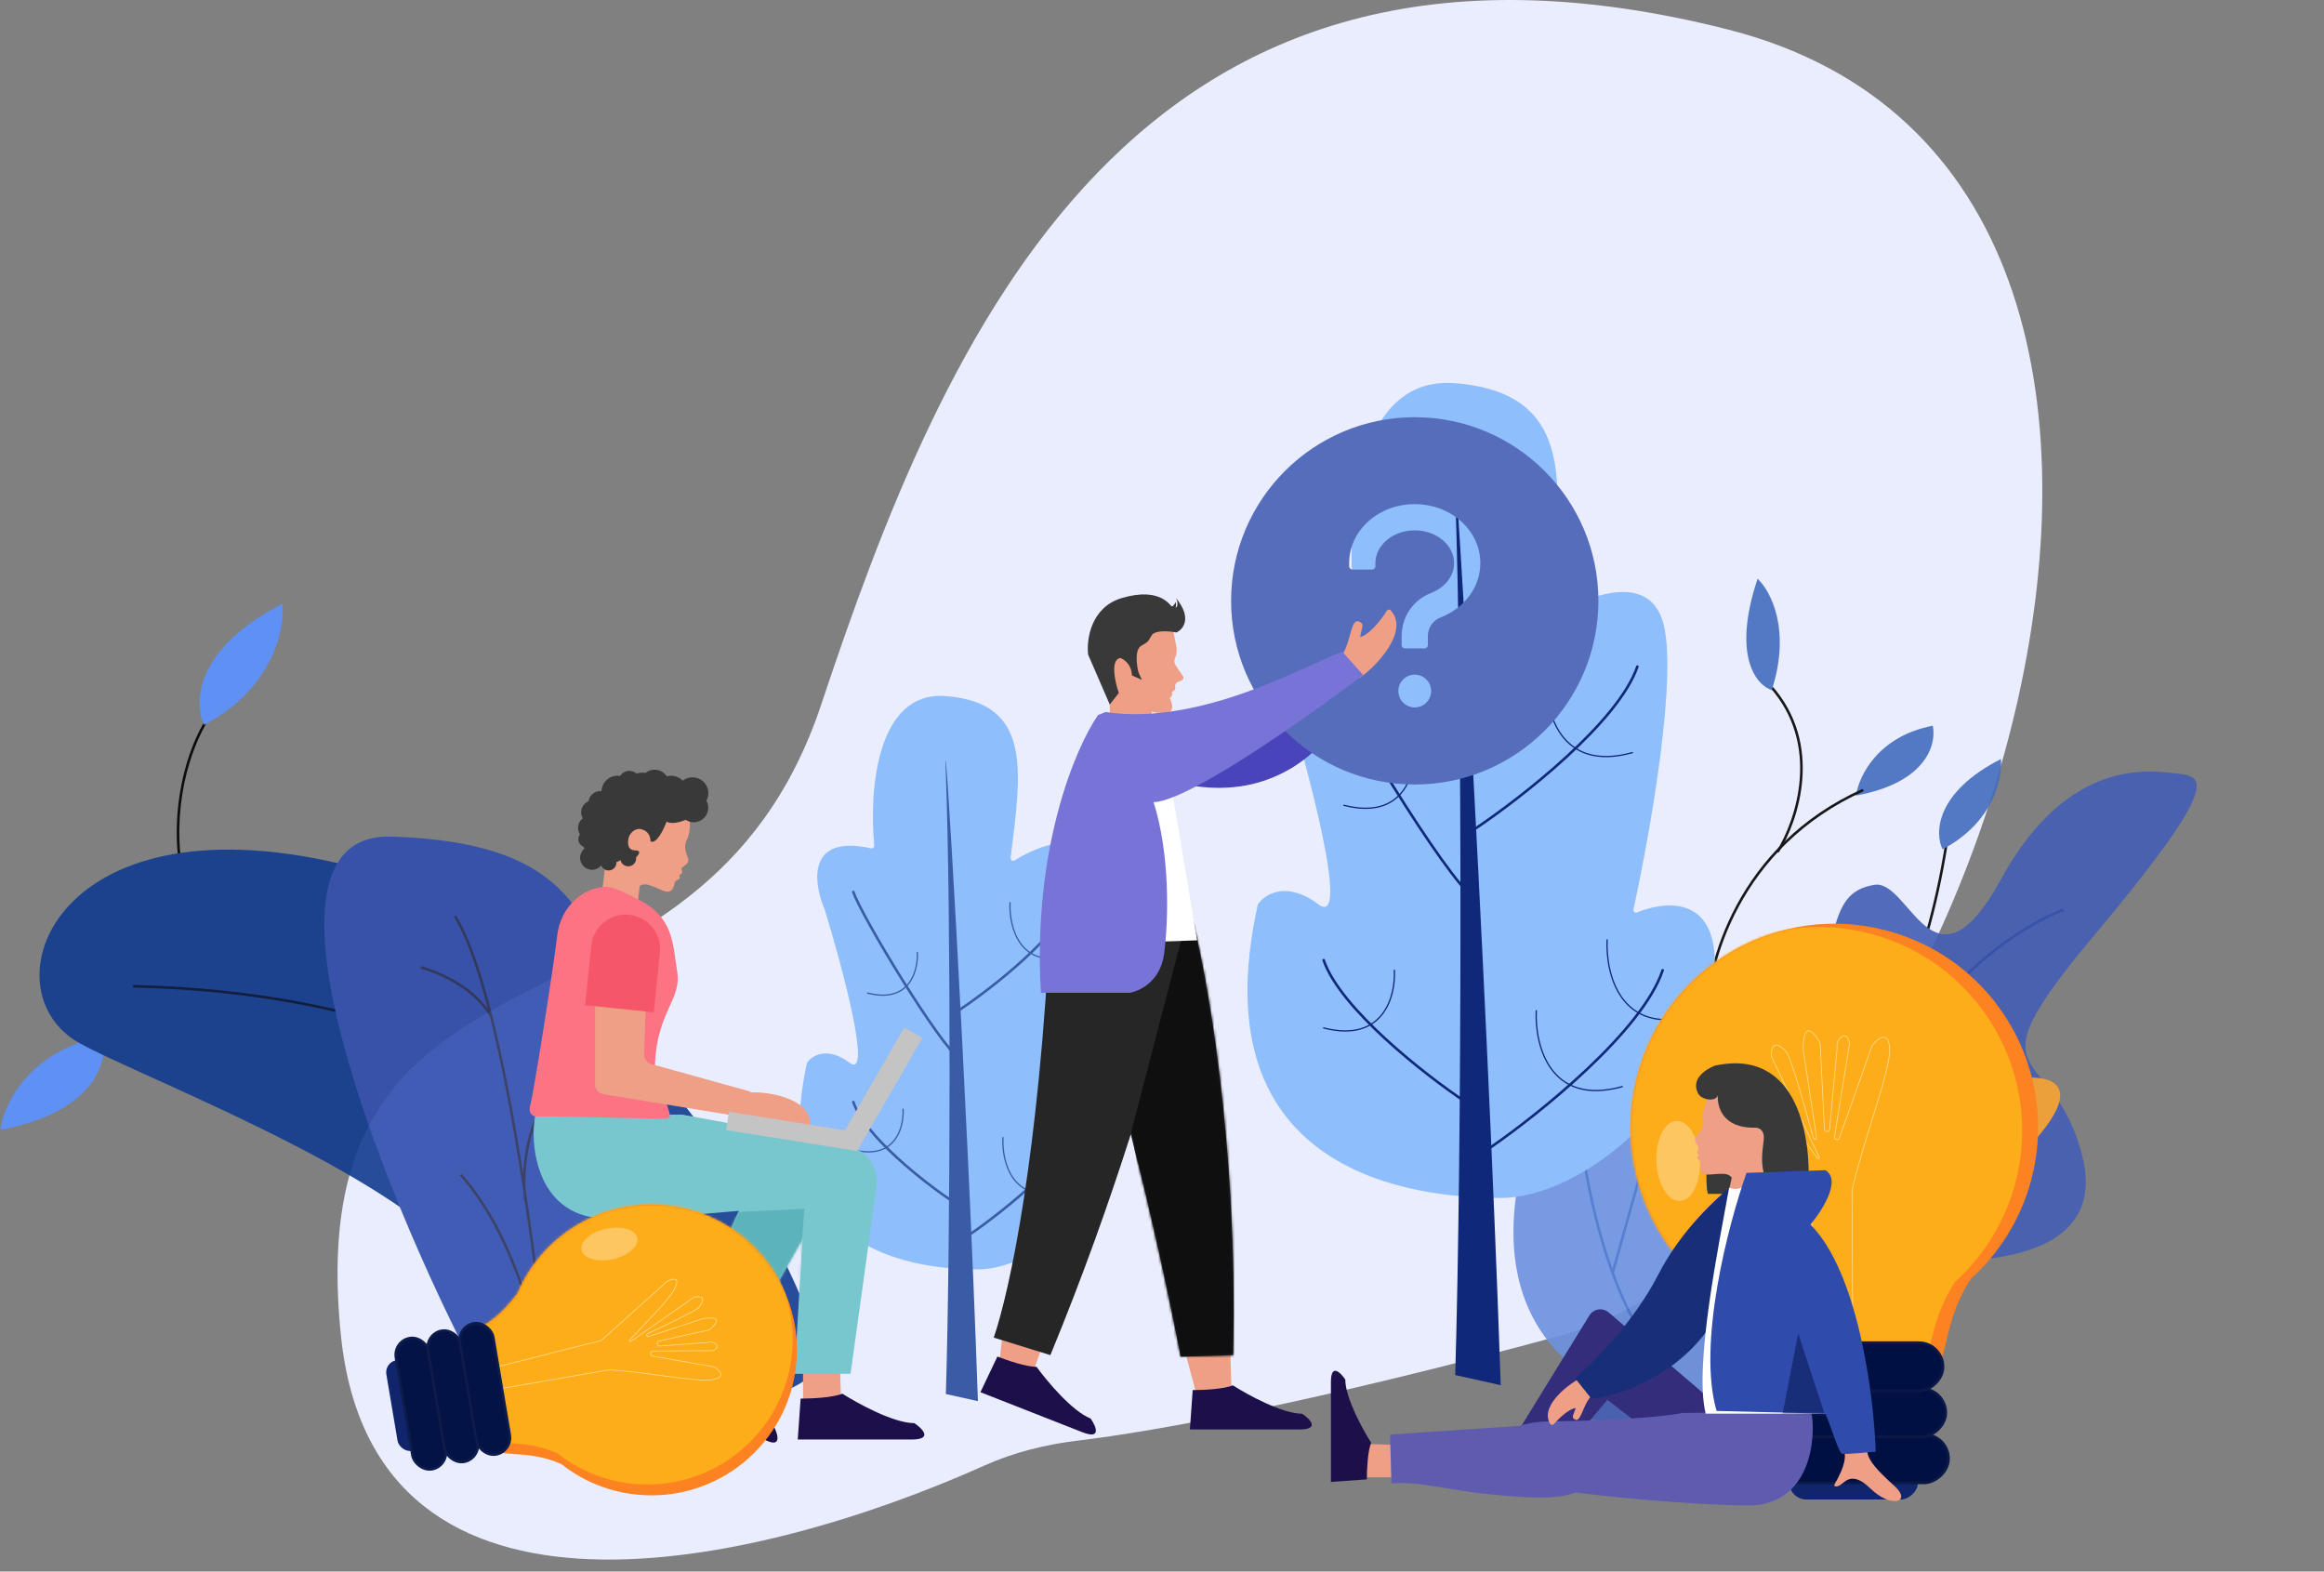 <svg width="908" height="614" viewBox="0 0 908 614" fill="none" xmlns="http://www.w3.org/2000/svg">
<rect x="0" y="0" width="908" height="614" fill="#808080" stroke="none"/>
<path d="M133.195 521.742C146.1 647.762 296.712 611.99 384.752 572.523C396.227 567.38 408.565 564.342 421.05 562.845C451.539 559.189 512.637 548.121 609.987 521.742C767.227 479.135 907.221 70.311 674.912 11.473C442.602 -47.366 368.548 132.192 320.868 275.23C273.189 418.268 115.949 353.343 133.195 521.742Z" fill="#EAEDFE"/>
<g opacity="0.9">
<path d="M40.322 404.795C42.428 414.185 37.333 434.655 0.108 441.413C1.412 431.555 11.281 410.43 40.322 404.795Z" fill="#5A92FF"/>
<path d="M237.23 534.394C220.649 506.129 173.712 441.011 118.612 406.654C49.737 363.706 68.869 294.33 84.175 276.711" stroke="black"/>
<path d="M116.705 405.552C107.458 398.945 77.102 389.694 41.134 405.552M661.008 481.535C687.474 473.46 744.423 431.761 760.494 329.568" stroke="black"/>
<path d="M79.783 283.224C75.638 274.781 75.957 253.491 110.394 235.872C111.351 245.783 106.568 269.129 79.783 283.224Z" fill="#5A92FF"/>
<path d="M758.969 331.81C755.88 325.52 756.118 309.659 781.773 296.533C782.486 303.917 778.923 321.309 758.969 331.81Z" fill="#436DBF"/>
<path d="M755.137 283.53C756.706 290.526 752.911 305.775 725.178 310.81C726.15 303.466 733.502 287.728 755.137 283.53Z" fill="#436DBF"/>
<path d="M666.745 397.844C666.745 377.289 678.99 330.671 727.967 308.646" stroke="black"/>
<path d="M694.485 332.873C702.138 320.76 712.278 290.807 691.615 267.902" stroke="black"/>
<path d="M692.238 269.63C686.191 267.696 676.616 256.288 686.695 226.123C691.734 230.763 699.897 245.962 692.238 269.63Z" fill="#436DBF"/>
<path d="M181.943 494.164C256.042 565.739 304.915 549.776 319.249 535.417C328.07 519.953 254.193 368.63 138.413 338.808C22.633 308.985 -5.249 384.494 29.242 406.443C47.111 417.814 152.702 456.801 181.943 494.164Z" fill="#123B8E"/>
<path d="M298.906 521.78C284.123 477.762 214.042 388.846 51.985 385.324" stroke="#041335"/>
<path d="M737.508 549.79C729.054 559.85 654.141 557.115 617.741 554.49L615.795 557.691C624.254 526.547 642.018 458.784 645.398 436.877C649.624 409.494 706.234 436.566 711.17 397.196C716.106 357.826 718.303 348.203 732.24 345.709C746.178 343.216 755.327 391.87 781.733 343.624C808.14 295.378 840.452 301.121 850.728 302.248C861.003 303.374 868.705 305.129 818.023 365.661C767.342 426.194 802.372 405.83 813.677 452.14C824.981 498.451 756.464 493.367 742.338 491.362C728.212 489.358 748.076 537.214 737.508 549.79Z" fill="#435DB4"/>
<path fill-rule="evenodd" clip-rule="evenodd" d="M737.003 433.897C749.796 387.771 788.578 362.687 806.342 355.924L805.987 354.989C788.03 361.825 748.944 387.103 736.04 433.629C732.026 448.102 728.77 458.136 725.753 465.192C722.735 472.25 719.974 476.281 716.975 478.791C713.983 481.295 710.707 482.327 706.54 483.287C705.714 483.477 704.855 483.665 703.957 483.86L703.957 483.86C700.692 484.571 696.927 485.391 692.492 486.858L690.412 441.457L689.413 441.503L691.506 487.191C691.336 487.25 691.166 487.31 690.994 487.37C680.731 490.99 673.187 499.25 667.931 508.043C662.673 516.839 659.67 526.225 658.513 532.197L659.495 532.387C660.632 526.515 663.598 517.241 668.789 508.556C673.983 499.868 681.37 491.825 691.326 488.313C696.354 486.54 700.527 485.631 704.148 484.842L704.15 484.842C705.054 484.645 705.924 484.455 706.764 484.262C710.963 483.294 714.435 482.221 717.617 479.558C720.791 476.901 723.628 472.703 726.672 465.585C729.717 458.465 732.987 448.378 737.003 433.897Z" fill="#2F4CAC"/>
<path d="M614.181 404.818C559.028 510.372 616.461 545.137 652.072 549.326C658.809 550.524 665.404 546.684 667.86 544.614C694.384 500.633 669.088 455.78 653.124 438.851L643.652 441.992V430.997L628.916 417.907L614.181 404.818Z" fill="#6A91E0"/>
<path fill-rule="evenodd" clip-rule="evenodd" d="M618.71 455.053C619.842 461.761 621.233 468.628 622.921 475.458C629.299 501.261 639.949 526.652 657.066 541.022L657.709 540.256C653.803 536.977 650.234 533.11 646.977 528.783L658.92 483.607L657.953 483.351L646.214 527.754C639.841 519.019 634.687 508.511 630.553 497.235L630.601 497.248L642.663 454.247L641.7 453.977L629.998 495.698C627.629 489.052 625.607 482.158 623.892 475.218C622.211 468.416 620.826 461.577 619.698 454.895L627.978 424.88L627.014 424.614L619.31 452.541C616.464 434.837 615.411 418.408 615.411 406.917H614.411C614.411 418.917 615.553 436.267 618.675 454.843L618.624 455.029L618.71 455.053Z" fill="#4773CC"/>
<path d="M190.681 544.497H215.109H239.539C246.572 511.555 255.529 425.24 243.981 396.814C229.546 361.282 226.214 329.081 152.928 326.86C91.348 324.994 152.557 474.542 190.681 544.497Z" fill="#2F4CAC"/>
<path fill-rule="evenodd" clip-rule="evenodd" d="M214.18 535.405C212.295 516.167 209.307 490.73 205.391 464.871C205.088 459.627 205.519 452.542 207.195 445.577C209.516 435.933 214.184 426.686 222.413 422.788L221.985 421.884C213.336 425.981 208.565 435.611 206.223 445.343C205.154 449.784 204.582 454.282 204.383 458.343C203.599 453.356 202.781 448.371 201.93 443.43C199.145 427.262 196.01 411.556 192.567 397.761L192.68 397.714C192.599 397.518 192.506 397.312 192.401 397.096C192.018 395.572 191.631 394.071 191.24 392.597C187.275 377.636 182.916 365.286 178.211 357.668L177.36 358.194C181.983 365.678 186.312 377.904 190.273 392.853C190.391 393.297 190.508 393.743 190.625 394.191C186.898 389.032 178.762 381.688 164.603 377.44L164.315 378.398C181.115 383.438 189.181 392.856 191.457 397.442C194.947 411.338 198.124 427.225 200.944 443.599C202.163 450.676 203.314 457.842 204.395 464.977C204.515 467.016 204.744 468.791 205.056 470.191L205.17 470.166C209.254 497.924 212.247 524.75 213.931 543.412L214.423 543.367L214.929 543.376C215.114 533.395 215.946 518.54 217.838 506.413C218.785 500.343 219.992 494.99 221.502 491.277C222.259 489.417 223.075 488.01 223.94 487.128C224.793 486.259 225.649 485.938 226.545 486.117L226.741 485.137C225.417 484.872 224.237 485.397 223.226 486.428C222.227 487.446 221.352 488.992 220.576 490.9C219.021 494.724 217.8 500.169 216.85 506.259C215.405 515.52 214.576 526.349 214.18 535.405ZM204.774 503.679C210.107 519.482 212.891 534.398 213.82 543.317L212.825 543.421C211.904 534.574 209.135 519.731 203.827 503.999C198.517 488.263 190.678 471.678 179.638 459.312L180.384 458.646C191.551 471.153 199.443 487.88 204.774 503.679Z" fill="#293159"/>
<path d="M790.933 449.911C753.623 488.257 752.069 536.708 755.955 556.14H685.999C685.999 500.434 708.023 471.934 731.341 447.32C754.66 422.706 837.57 401.978 790.933 449.911Z" fill="#F7A333"/>
<path d="M715.153 547.903C715.153 524.153 726.812 468.102 773.449 433.901" stroke="white"/>
</g>
<path d="M669.386 384.993C673.905 350.35 652.486 351.207 639.618 356.49C638.849 356.806 638.01 356.15 638.188 355.337C644.837 324.884 655.805 262.758 649.615 242.643C643.583 223.036 619.093 233.032 605.975 241.43C605.251 241.894 604.304 241.299 604.408 240.446C610.296 192.048 617.247 153.614 568.554 149.718C529.63 146.605 525.829 203.263 528.863 233.323C528.933 234.016 528.26 234.546 527.581 234.389C491.146 225.954 494.826 253.38 501.333 268.344C511.218 300.637 527.826 362.85 515.172 353.359C502.68 343.99 494.299 349.267 491.551 353.208C491.48 353.309 491.432 353.427 491.405 353.548C467.824 460.132 554.733 468.031 586.348 468.031C617.982 468.031 663.455 430.466 669.386 384.993Z" fill="#8EBEFB"/>
<path d="M568.556 193.215C571.41 270.271 571.192 449.579 568.555 537.23L586.349 541.184C580.418 367.199 566.579 139.833 568.556 193.215Z" fill="#0F287A"/>
<path d="M582.395 448.261C601.507 435.08 641.708 402.788 649.616 379.062" stroke="#0F287A" stroke-linecap="round"/>
<path d="M572.508 430.468C556.769 419.923 523.662 394.089 517.149 375.109" stroke="#0F287A" stroke-linecap="round"/>
<path d="M576.462 323.704C594.45 311.653 632.286 282.129 639.729 260.437" stroke="#0F287A" stroke-linecap="round"/>
<path d="M576.462 351.383C565.22 343.851 521.801 272.017 517.149 258.459" stroke="#0F287A" stroke-linecap="round"/>
<path d="M627.915 367.2C627.256 380.381 633.055 404.765 661.525 396.857" stroke="#0F287A" stroke-width="0.5" stroke-linecap="round"/>
<path d="M600.235 394.879C599.576 408.06 605.375 432.444 633.846 424.536" stroke="#0F287A" stroke-width="0.5" stroke-linecap="round"/>
<path d="M604.19 264.391C603.531 277.571 609.331 301.956 637.801 294.047" stroke="#0F287A" stroke-width="0.5" stroke-linecap="round"/>
<path d="M552.697 292.07C553.239 302.093 548.47 320.635 525.058 314.621" stroke="#0F287A" stroke-width="0.5" stroke-linecap="round"/>
<path d="M544.79 379.062C545.332 389.085 540.563 407.627 517.151 401.613" stroke="#0F287A" stroke-width="0.5" stroke-linecap="round"/>
<path d="M440.507 437.511C443.621 413.635 429.226 413.723 420.126 417.23C419.349 417.529 418.51 416.851 418.686 416.038C423.376 394.402 430.91 351.368 426.595 337.346C422.434 323.823 405.794 330.313 396.443 336.142C395.714 336.596 394.759 336.005 394.864 335.152C398.988 301.402 403.601 274.683 369.556 271.96C342.35 269.783 339.529 309.106 341.585 330.361C341.652 331.055 340.989 331.595 340.309 331.443C315.116 325.812 317.702 344.958 322.256 355.431C329.212 378.154 340.898 421.93 331.994 415.252C323.252 408.695 317.37 412.332 315.404 415.1C315.333 415.201 315.285 415.32 315.258 415.441C298.708 490.386 359.836 495.941 382.077 495.941C404.336 495.941 436.333 469.508 440.507 437.511Z" fill="#8EBEFB"/>
<path d="M369.557 302.567C371.565 356.787 371.411 482.957 369.556 544.633L382.077 547.416C377.904 424.991 368.166 265.004 369.557 302.567Z" fill="#3A5CA6"/>
<path d="M379.295 482.03C392.743 472.755 421.031 450.033 426.595 433.338" stroke="#3A5CA6" stroke-linecap="round"/>
<path d="M372.339 469.509C361.264 462.089 337.968 443.911 333.386 430.556" stroke="#3A5CA6" stroke-linecap="round"/>
<path d="M375.12 394.385C387.777 385.906 414.401 365.131 419.638 349.867" stroke="#3A5CA6" stroke-linecap="round"/>
<path d="M375.12 413.861C367.209 408.561 336.658 358.015 333.384 348.475" stroke="#3A5CA6" stroke-linecap="round"/>
<path d="M411.326 424.991C410.862 434.266 414.943 451.424 434.976 445.859" stroke="#3A5CA6" stroke-width="0.5" stroke-linecap="round"/>
<path d="M391.85 444.468C391.386 453.742 395.467 470.9 415.5 465.336" stroke="#3A5CA6" stroke-width="0.5" stroke-linecap="round"/>
<path d="M394.631 352.649C394.167 361.924 398.248 379.082 418.281 373.517" stroke="#3A5CA6" stroke-width="0.5" stroke-linecap="round"/>
<path d="M358.4 372.125C358.781 379.178 355.425 392.225 338.951 387.993" stroke="#3A5CA6" stroke-width="0.5" stroke-linecap="round"/>
<path d="M352.834 433.338C353.216 440.391 349.86 453.438 333.386 449.206" stroke="#3A5CA6" stroke-width="0.5" stroke-linecap="round"/>
<path d="M316.518 440.01C317.483 429.704 301.71 426.458 293.103 426.788L291.098 436.824C297.618 437.323 302.118 447.114 304.282 444.258C305.949 442.058 303.765 441.59 301.216 439.162C303.73 437.688 311.267 439.263 315.143 440.773C315.751 441.009 316.458 440.659 316.518 440.01Z" fill="#EE9F86"/>
<path d="M313.748 546.891V524.485L327.937 525.775L328.582 546.891H313.748Z" fill="#EE9F86"/>
<path d="M329.12 544.497C325.521 546.032 317.123 546.416 313.374 546.416H312.812L311.688 562.413H356.111C364.658 562.413 360.422 558.148 357.236 556.015C349.138 556.015 335.118 548.336 329.12 544.497Z" fill="#1D104A"/>
<path d="M268.505 528.227L279.267 508.574L291.093 516.52L281.517 535.351L268.505 528.227Z" fill="#F3AEAE"/>
<path d="M283.138 533.509C279.243 533.127 271.694 529.431 268.405 527.631L267.912 527.361L259.243 540.852L298.207 562.188C305.704 566.293 304.037 560.516 302.267 557.115C295.164 553.226 286.555 539.757 283.138 533.509Z" fill="#1D104A"/>
<path d="M238.195 476.112C209.301 476.628 206.808 446.659 209.173 435.479H266.574C285.493 438.919 325.266 446.315 333.006 448.379C340.746 450.443 342.68 458.268 342.68 461.923L332.327 536.739H310.432L313.498 484.106L286.569 532.224L266.54 521.905L288.716 473.072C273.549 474.476 255.026 475.812 238.195 476.112Z" fill="#79C7CE"/>
<mask id="mask0" mask-type="alpha" maskUnits="userSpaceOnUse" x="208" y="435" width="135" height="102">
<path d="M238.195 476.112C209.301 476.628 206.808 446.659 209.173 435.479H266.574C285.493 438.919 325.266 446.315 333.006 448.379C340.746 450.443 342.68 458.268 342.68 461.923L332.327 536.739H310.432L313.498 484.106L286.569 532.224L266.54 521.905L288.716 473.072C273.549 474.476 255.026 475.812 238.195 476.112Z" fill="#79C7CE"/>
</mask>
<g mask="url(#mask0)">
<path d="M314.266 472.243L288.468 473.533L252.35 519.325L285.243 539.319L312.331 498.041L314.266 472.243Z" fill="#5DB3BB"/>
</g>
<path d="M268.286 328.253C268.762 327.421 269.056 326.429 269.255 325.399C269.98 321.63 269.286 317.61 267.907 314.029C252.296 301.143 241.554 315.024 238.134 323.575L235.056 350.216L248.97 354.051L249.958 346.116C252.043 344.727 254.207 345.913 258.782 347.884C263.356 349.855 263.358 345.337 263.648 344.642C263.819 344.231 264.613 343.753 265.281 343.422C265.6 343.264 265.723 342.86 265.525 342.564C265.352 342.305 265.423 341.954 265.682 341.781L266.08 341.516C266.487 341.245 266.651 340.728 266.475 340.272L266.303 339.827C266.172 339.489 266.279 339.105 266.566 338.883L268.129 337.678C268.901 337.083 269.121 336.022 268.743 335.123C267.888 333.092 267.136 330.265 268.286 328.253Z" fill="#EE9F86"/>
<path fill-rule="evenodd" clip-rule="evenodd" d="M276.006 312.825C276.29 312.298 276.502 311.72 276.626 311.102C277.298 307.75 275.124 304.487 271.771 303.815C269.93 303.447 268.116 303.936 266.744 305.007C265.896 304.114 264.774 303.465 263.475 303.205C262.461 303.002 261.455 303.059 260.526 303.331C259.724 302.08 258.435 301.144 256.863 300.829C255.135 300.483 253.433 300.961 252.165 301.993L252.14 301.988C250.955 301.75 249.781 301.868 248.729 302.268C248.181 301.764 247.493 301.399 246.71 301.242C244.931 300.885 243.19 301.71 242.297 303.174C238.99 302.582 235.802 304.743 235.138 308.053C235.068 308.404 235.029 308.755 235.019 309.101C232.658 308.848 230.451 310.434 229.976 312.807C229.959 312.893 229.944 312.979 229.932 313.065C228.544 313.636 227.459 314.868 227.143 316.449C226.909 317.615 227.134 318.767 227.694 319.717C226.811 320.378 226.16 321.354 225.926 322.521C225.675 323.773 225.954 325.009 226.607 325.996C226.326 326.361 226.123 326.794 226.026 327.276C225.727 328.767 226.554 330.222 227.92 330.762C228.05 331.039 228.196 331.308 228.357 331.567C227.547 332.224 226.953 333.156 226.732 334.258C226.229 336.773 227.859 339.22 230.373 339.723C232.114 340.072 233.823 339.398 234.876 338.116C235.247 339.066 236.079 339.814 237.153 340.029C238.83 340.365 240.461 339.278 240.797 337.601C240.854 337.317 240.87 337.033 240.849 336.757C241.439 336.652 241.982 336.376 242.415 335.974C242.649 337.167 243.579 338.159 244.845 338.413C246.521 338.749 248.153 337.662 248.489 335.986C248.559 335.633 248.567 335.282 248.519 334.944C249.894 333.6 250.506 332.242 248.186 332.242C245.576 332.241 245.14 330.14 245.483 327.892C245.867 325.382 248.216 323.356 250.676 323.987C253.473 324.704 254.207 327.175 254.157 328.702C256.423 329.998 259.285 324.116 260.433 321.014C262.458 322.171 265.925 321.155 267.893 320.3C268.492 320.7 269.177 320.991 269.927 321.142C273.001 321.757 275.991 319.765 276.607 316.692C276.882 315.318 276.637 313.961 276.006 312.825Z" fill="#393939"/>
<path d="M207.244 431.526C206.316 434.893 207.774 435.708 208.933 436.175C224.201 436.175 256.061 437.138 258.844 437.138C261.627 437.138 261.937 436.203 261.743 435.735C261.279 432.368 255.706 419.413 255.899 415.438C256.896 394.943 266.331 390.702 264.579 379.632C262.828 368.562 263.179 358.316 249.389 351.421C238.539 345.997 237.798 345.637 231.594 347.424C227.536 348.593 219.071 353.877 217.68 365.662C215.94 380.393 208.403 427.318 207.244 431.526Z" fill="#FC7383"/>
<path d="M232.486 423.567V384.823L252.553 385.826L251.658 411.774C251.595 413.622 252.806 415.272 254.588 415.766L293.19 426.463L293.691 436.998L235.838 427.514C233.905 427.197 232.486 425.526 232.486 423.567Z" fill="#EE9F86"/>
<path d="M231.033 369.423C231.806 362.019 238.436 356.643 245.841 357.417V357.417C253.246 358.191 258.621 364.821 257.847 372.225L255.414 395.512L228.6 392.71L231.033 369.423Z" fill="#F55669"/>
<path fill-rule="evenodd" clip-rule="evenodd" d="M334.875 449.668L360.378 405.497L353.322 401.423L330.125 441.601L284.823 434.361L283.682 441.502L334.784 449.669L334.792 449.62L334.875 449.668Z" fill="#C4C4C4"/>
<rect x="150.155" y="532.213" width="9.637" height="35.926" rx="4.819" transform="rotate(-9.561 150.155 532.213)" fill="#10256B"/>
<rect x="153.023" y="523.482" width="14.202" height="52.943" rx="7.101" transform="rotate(-9.561 153.023 523.482)" fill="#041345"/>
<rect x="153.6" y="523.892" width="13.202" height="51.943" rx="6.601" transform="rotate(-9.561 153.6 523.892)" stroke="white" stroke-opacity="0.04"/>
<path fill-rule="evenodd" clip-rule="evenodd" d="M249.167 583.972C280.401 586.946 308.132 564.037 311.106 532.804C314.08 501.57 291.171 473.839 259.937 470.865C234.557 468.448 211.49 483.122 202.139 505.466C196.423 512.855 189.801 519.164 181.841 520.495L195.691 567.671C197.149 567.809 198.603 567.91 200.064 568.01C206.087 568.425 212.236 568.849 219.368 572.029C227.657 578.58 237.867 582.896 249.167 583.972Z" fill="#FD8221"/>
<mask id="mask1" mask-type="alpha" maskUnits="userSpaceOnUse" x="176" y="463" width="141" height="127">
<path fill-rule="evenodd" clip-rule="evenodd" d="M249.167 583.972C280.401 586.946 308.132 564.037 311.106 532.804C314.08 501.57 291.171 473.839 259.937 470.865C234.557 468.448 211.49 483.122 202.139 505.466C196.423 512.855 189.801 519.164 181.841 520.495L195.691 567.671C197.149 567.809 198.603 567.91 200.064 568.01C206.087 568.425 212.236 568.849 219.368 572.029C227.657 578.58 237.867 582.896 249.167 583.972Z" fill="#FFB80B"/>
</mask>
<g mask="url(#mask1)">
<path fill-rule="evenodd" clip-rule="evenodd" d="M247.533 579.74C278.767 582.714 306.498 559.805 309.472 528.572C312.446 497.338 289.537 469.607 258.304 466.633C232.923 464.216 209.856 478.89 200.506 501.234C194.789 508.623 188.167 514.932 180.207 516.263L194.057 563.439C195.516 563.578 196.969 563.678 198.43 563.778C204.453 564.193 210.602 564.617 217.734 567.797C226.023 574.348 236.233 578.664 247.533 579.74Z" fill="#FDAC1A"/>
</g>
<path d="M234.941 523.712L191.084 534.822L192.334 543.093L237.923 535.206C250.442 535.718 272.509 540.129 278.318 539.052C284.128 537.975 281.059 535.237 278.799 534.003L255.027 529.831C253.827 529.62 253.975 527.853 255.194 527.846L278.38 527.703C282.612 526.068 278.428 523.632 276.649 524.481L257.818 525.881C256.581 525.974 256.316 524.176 257.528 523.908L277.116 519.576C283.31 514.459 277.933 514.558 274.471 515.248L253.756 522.053C252.615 522.428 252.207 521.417 253.295 520.908C260.357 517.603 269.566 513.252 272.836 511.016C276.529 506.476 273.284 506.303 271.201 506.784L246.711 523.895C245.881 524.474 245.473 524.031 246.175 523.301C250.879 518.409 261.026 508.184 263.314 503.995C266.276 498.57 262.721 499.523 260.573 500.677L234.941 523.712Z" stroke="#FFDC87" stroke-width="0.3"/>
<rect x="165.528" y="520.598" width="14.202" height="52.943" rx="7.101" transform="rotate(-9.561 165.528 520.598)" fill="#041345"/>
<rect x="166.104" y="521.008" width="13.202" height="51.943" rx="6.601" transform="rotate(-9.561 166.104 521.008)" stroke="white" stroke-opacity="0.04"/>
<rect x="178.03" y="517.711" width="14.202" height="52.943" rx="7.101" transform="rotate(-9.561 178.03 517.711)" fill="#041345"/>
<rect x="178.606" y="518.121" width="13.202" height="51.943" rx="6.601" transform="rotate(-9.561 178.606 518.121)" stroke="white" stroke-opacity="0.04"/>
<ellipse cx="238.112" cy="486.019" rx="6.087" ry="11.159" transform="rotate(77.815 238.112 486.019)" fill="white" fill-opacity="0.31"/>
<rect x="699.032" y="585.85" width="13.503" height="50.338" rx="6.752" transform="rotate(-90 699.032 585.85)" fill="#10256B"/>
<rect x="687.638" y="579.853" width="19.9" height="74.181" rx="9.95" transform="rotate(-90 687.638 579.853)" fill="#011042"/>
<rect x="688.138" y="579.353" width="18.9" height="73.181" rx="9.45" transform="rotate(-90 688.138 579.353)" stroke="white" stroke-opacity="0.04"/>
<path fill-rule="evenodd" clip-rule="evenodd" d="M793.592 461.089C804.97 418.626 779.77 374.979 737.307 363.601C694.844 352.224 651.198 377.423 639.82 419.886C630.574 454.392 645.481 489.68 674.179 507.798C683.057 517.416 690.232 528.033 690.219 539.341L758.624 531.183C759.155 529.2 759.632 527.215 760.111 525.219C762.086 516.994 764.103 508.596 770.156 499.483C781.136 489.554 789.476 476.451 793.592 461.089Z" fill="#FD8221"/>
<mask id="mask2" mask-type="alpha" maskUnits="userSpaceOnUse" x="613" y="343" width="202" height="217">
<path fill-rule="evenodd" clip-rule="evenodd" d="M793.592 461.089C804.97 418.626 779.77 374.979 737.307 363.601C694.844 352.224 651.198 377.423 639.82 419.886C630.574 454.392 645.481 489.68 674.179 507.798C683.057 517.416 690.232 528.033 690.219 539.341L758.624 531.183C759.155 529.2 759.632 527.215 760.111 525.219C762.086 516.994 764.103 508.596 770.156 499.483C781.136 489.554 789.476 476.451 793.592 461.089Z" fill="#FD8221"/>
</mask>
<g mask="url(#mask2)">
<path fill-rule="evenodd" clip-rule="evenodd" d="M787.364 462.363C798.742 419.9 773.543 376.253 731.08 364.875C688.617 353.497 644.97 378.697 633.592 421.16C624.346 455.666 639.254 490.954 667.951 509.072C676.829 518.69 684.005 529.307 683.991 540.615L752.396 532.457C752.928 530.474 753.404 528.488 753.883 526.493C755.859 518.268 757.875 509.87 763.929 500.757C774.908 490.828 783.248 477.725 787.364 462.363Z" fill="#FDAC1A"/>
</g>
<path d="M707.021 466.722L712.164 529.905L723.884 530.102L723.595 465.277C727.217 448.099 738.447 418.636 738.31 410.359C738.174 402.081 733.677 405.683 731.446 408.519L718.663 444.587C718.256 445.736 716.539 445.296 716.734 444.093L722.644 407.632C721.37 401.405 717.03 406.618 717.789 409.275L714.825 441.179C714.711 442.414 712.894 442.376 712.831 441.137L711.12 407.488C705.492 397.739 704.378 405.191 704.525 410.135L709.683 444.141C709.863 445.329 708.769 445.582 708.447 444.424C705.468 433.692 700.912 417.067 698.297 411.409C692.884 405.25 691.89 409.693 692.07 412.684L710.628 451.801C711.062 452.716 710.528 453.062 709.921 452.251C704.678 445.254 691.916 427.288 686.38 422.932C679.575 417.576 680.063 422.711 681.158 425.947L707.021 466.722Z" stroke="#FFDC87" stroke-width="0.3"/>
<rect x="686.562" y="561.906" width="19.9" height="74.181" rx="9.95" transform="rotate(-90 686.562 561.906)" fill="#011042"/>
<rect x="687.062" y="561.406" width="18.9" height="73.181" rx="9.45" transform="rotate(-90 687.062 561.406)" stroke="white" stroke-opacity="0.04"/>
<rect x="685.484" y="543.959" width="19.9" height="74.181" rx="9.95" transform="rotate(-90 685.484 543.959)" fill="#011042"/>
<rect x="685.984" y="543.459" width="18.9" height="73.181" rx="9.45" transform="rotate(-90 685.984 543.459)" stroke="white" stroke-opacity="0.04"/>
<ellipse cx="655.677" cy="453.569" rx="8.528" ry="15.635" transform="rotate(-2.625 655.677 453.569)" fill="white" fill-opacity="0.31"/>
<path d="M716.81 579.791C721.467 571.963 721.125 568.002 720.372 566.999L717.734 560.984L728.64 558.906C728.767 560.535 729.134 564.51 729.588 567.368C730.155 570.941 733.543 574.511 740.319 580.711C747.094 586.912 738.821 589.364 730.916 581.66C723.011 573.956 720.571 579.788 718.315 580.542C716.51 581.145 716.559 580.293 716.81 579.791Z" fill="#EE9F86"/>
<path d="M628.493 512.745L678.931 555.786L663.403 574.253L628.014 546.883L598.066 582.472L583.831 574.253L620.99 513.926C622.599 511.314 626.159 510.753 628.493 512.745Z" fill="#332D7B"/>
<path d="M533.624 577.164L553.29 577.164L552.158 564.71L533.624 564.144L533.624 577.164Z" fill="#EE9F86"/>
<path d="M535.726 563.671C534.378 566.83 534.041 574.2 534.041 577.491L534.041 577.984L520 578.971L520 539.981C520 532.479 523.744 536.197 525.616 538.994C525.616 546.101 532.356 558.407 535.726 563.671Z" fill="#1D104A"/>
<path d="M682.33 588.207C707.691 588.659 709.735 561.246 707.659 551.434L657.422 552.043C643.257 554.619 616.206 555.224 604.697 555.346C601.753 555.377 598.834 555.735 595.979 556.449L593.485 557.072L543.104 560.469L543.632 579.557C555.708 578.802 564.327 582.01 581.989 583.821C599.651 585.633 609.504 585.565 615.532 583.112C627.231 584.621 656.97 587.754 682.33 588.207Z" fill="#5F5CB0"/>
<path d="M605.68 556.287C601.634 549.863 611.577 541.534 617.303 538.515L623.525 544.328C618.896 545.844 618.049 555.749 615.534 554.69C613.597 553.873 614.859 552.733 615.616 550.161C613.466 550.147 609.299 553.812 607.238 556.288C606.821 556.79 606.028 556.839 605.68 556.287Z" fill="#EE9F86"/>
<path d="M667.335 466.434C666.111 464.403 666.825 443.587 667.335 433.434L674.987 433.434L683.659 466.434L667.335 466.434Z" fill="#393939"/>
<path d="M665.416 437.748C665.244 436.829 665.29 435.819 665.437 434.806C665.974 431.099 667.9 427.614 670.318 424.753C688.836 417.867 694.299 434.104 694.716 443.083L689.03 468.634L674.972 467.716L676.601 460.084C675.122 458.136 672.748 458.537 667.899 458.891C663.05 459.244 664.494 455.078 664.449 454.344C664.423 453.91 663.843 453.215 663.334 452.697C663.09 452.449 663.106 452.037 663.383 451.827C663.625 451.643 663.673 451.298 663.489 451.055L663.206 450.683C662.918 450.303 662.932 449.774 663.241 449.41L663.542 449.055C663.771 448.785 663.795 448.396 663.601 448.1L662.567 446.523C662.033 445.707 662.174 444.633 662.824 443.907C664.255 442.307 665.831 439.958 665.416 437.748Z" fill="#EE9F86"/>
<path d="M671.137 427.972C670.924 433.02 673.471 440.598 685.246 440.598C686.739 440.396 689.598 441.082 689.086 445.444C688.446 450.895 687.806 454.53 689.726 460.588C690.75 463.98 691.859 465.232 692.286 465.434L706.365 465.434C708.072 446.049 703.165 409.098 669.887 416.367C666.048 417.983 660.556 421.72 663.488 427.271C664.763 429.683 670.264 430.695 671.155 427.915L671.137 427.972Z" fill="#393939"/>
<path d="M647.827 498.101C657.181 479.819 671.328 467.907 675.58 464.01C679.654 474.816 680.991 500.758 666.96 519.891C652.929 539.024 630.997 545.579 621.785 546.465L615.408 538.493C622.317 532.646 638.473 516.384 647.827 498.101Z" fill="#182E79"/>
<path d="M666.428 552.311C661.751 533.603 671.682 485.8 675.58 464.01C677.085 464.679 678.803 464.677 680.307 464.004L681.309 463.556L699.379 464.087L713.197 552.311H666.428Z" fill="white"/>
<path d="M670.68 551.248C663.026 524.887 675.286 478.259 682.372 458.241L713.197 457.178C719.575 461.004 711.957 472.945 707.351 478.436C726.059 497.144 732.153 545.401 732.861 567.192C729.495 567.369 720.934 568.359 719.659 567.934C718.383 567.508 715.323 557.094 713.197 552.311L670.68 551.248Z" fill="#2F4CAC"/>
<mask id="mask3" mask-type="alpha" maskUnits="userSpaceOnUse" x="668" y="457" width="65" height="111">
<path d="M670.68 551.248C663.026 524.887 675.286 478.259 682.372 458.241L713.197 457.178C719.575 461.004 711.957 472.945 707.351 478.436C726.059 497.144 732.153 545.401 732.861 567.192C729.495 567.369 721.434 567.859 720.159 567.434C718.883 567.008 715.323 557.094 713.197 552.311L670.68 551.248Z" fill="#1DB6E7"/>
</mask>
<g mask="url(#mask3)">
<path d="M702.568 520.955L713.197 553.374L695.127 559.22L702.568 520.955Z" fill="#182E79"/>
</g>
<path d="M543.416 235.036C550.7 242.885 538.625 256.234 531.379 261.426L521.938 254.76C527.882 251.866 527.19 238.392 530.767 239.351C533.523 240.091 532.036 241.857 531.495 245.455C534.492 245.063 539.67 238.962 541.866 235.275C542.199 234.715 542.972 234.557 543.416 235.036Z" fill="#EC8F71"/>
<path d="M477.799 275.644C454.337 280.808 437.087 289.457 431.394 293.137C442.323 301.053 470.644 314.323 496.495 304.075C522.347 293.826 528.969 269.91 532.786 259.656L525.756 249.965C517.054 256.091 501.261 270.48 477.799 275.644Z" fill="#4A44BB"/>
<path d="M552.75 163C513.127 163 481 195.127 481 234.75C481 274.373 513.127 306.5 552.75 306.5C592.373 306.5 624.5 274.373 624.5 234.75C624.5 195.127 592.373 163 552.75 163ZM552.75 276.391C549.211 276.391 546.344 273.524 546.344 269.984C546.344 266.445 549.211 263.578 552.75 263.578C556.289 263.578 559.156 266.445 559.156 269.984C559.156 273.524 556.289 276.391 552.75 276.391ZM562.824 241.236C561.373 241.796 560.125 242.781 559.243 244.06C558.36 245.34 557.883 246.857 557.875 248.411V252.047C557.875 252.752 557.298 253.328 556.594 253.328H548.906C548.202 253.328 547.625 252.752 547.625 252.047V248.604C547.625 244.904 548.698 241.252 550.812 238.209C552.878 235.23 555.761 232.956 559.156 231.659C564.602 229.561 568.125 224.996 568.125 220.016C568.125 212.953 561.222 207.203 552.75 207.203C544.278 207.203 537.375 212.953 537.375 220.016V221.233C537.375 221.938 536.798 222.514 536.094 222.514H528.406C527.702 222.514 527.125 221.938 527.125 221.233V220.016C527.125 213.721 529.88 207.844 534.877 203.471C539.681 199.259 546.023 196.953 552.75 196.953C559.477 196.953 565.819 199.275 570.623 203.471C575.62 207.844 578.375 213.721 578.375 220.016C578.375 229.273 572.273 237.601 562.824 241.236Z" fill="#566DBB"/>
<path d="M543.342 238.444C550.626 246.293 538.55 259.642 531.305 264.834L521.864 258.168C527.807 255.274 527.116 241.8 530.693 242.759C533.449 243.499 531.962 245.266 531.421 248.864C534.417 248.472 539.596 242.37 541.791 238.684C542.125 238.123 542.898 237.966 543.342 238.444Z" fill="#EE9F86"/>
<path d="M390.492 532.108L392.302 515.613L410.509 516.808L403.656 535.955L390.492 532.108Z" fill="#EE9F86"/>
<path d="M404.981 533.998C401.216 534.108 393.557 531.497 390.198 530.177L389.694 529.98L383.057 543.917L422.861 559.55C430.519 562.558 428.225 557.245 426.12 554.212C418.865 551.363 409.005 539.549 404.981 533.998Z" fill="#1D104A"/>
<path d="M467.507 544.78L463.161 528.764L480.545 523.221L481.166 543.548L467.507 544.78Z" fill="#EE9F86"/>
<path d="M481.685 541.242C478.22 542.72 470.137 543.09 466.528 543.09H465.987L464.904 558.489H507.667C515.895 558.489 511.817 554.382 508.75 552.329C500.955 552.329 487.459 544.938 481.685 541.242Z" fill="#1D104A"/>
<path d="M441.798 443.182C433.567 469.058 423.151 498.491 410.389 529.429L388.266 522.6C394.474 504.388 405.918 451.573 410.389 358.693L465.024 355.588C471.44 379.181 483.774 446.979 481.787 529.429L461.299 530.05C456.907 507.343 449.748 473.902 441.798 443.182Z" fill="#262626"/>
<mask id="mask4" mask-type="alpha" maskUnits="userSpaceOnUse" x="388" y="355" width="95" height="176">
<path d="M441.798 443.182C433.567 469.058 423.151 498.491 410.389 529.429L388.266 522.6C394.474 504.388 405.918 451.573 410.389 358.693L465.024 355.588C471.44 379.181 483.774 446.979 481.787 529.429L461.299 530.05C456.907 507.343 449.748 473.902 441.798 443.182Z" fill="#79C7CE"/>
</mask>
<g mask="url(#mask4)">
<path d="M442.054 441.888L456.954 531.912H487.376L494.206 470.447L465.026 353.726L442.054 441.888Z" fill="#0F0F0F"/>
</g>
<path d="M459.605 252.568L458.448 246.808L456.036 241.502C454.558 240.522 448.623 239.007 436.711 240.788C424.798 242.569 429.675 264.226 433.602 274.833L433.633 278.536C440.905 282.871 452.825 285.787 451.345 282.533C449.963 279.493 449.957 280.219 449.942 278.067C452.196 278.599 454.384 278.734 456.101 278.441C459.014 277.942 457.906 274.384 456.988 272.668C457.838 272.281 458.214 271.278 457.828 270.427L458.73 269.777C459.123 269.494 459.301 268.997 459.175 268.529C458.954 267.703 459.363 266.838 460.141 266.484L461.825 265.718C462.388 265.463 462.586 264.763 462.241 264.25L459.311 259.891C458.765 259.08 458.679 258.044 459.082 257.154C459.733 255.718 459.916 254.114 459.605 252.568Z" fill="#EE9F86"/>
<path d="M437.119 270.756L433.588 275.253L425.137 255.757C424.457 249.871 426.159 237.201 438.408 233.615C453.718 229.132 457.297 237.005 457.889 236.943C458.362 236.893 459.081 235.781 459.382 235.231C459.569 235.642 459.46 236.917 459.382 237.503C460.49 236.669 459.937 234.635 459.522 233.722C465.896 241.563 462.241 245.91 459.617 247.103C456.971 246.585 451.342 246.074 449.985 248.178C448.29 250.807 449.145 250.418 445.878 252.317C443.264 253.836 444.084 259.879 444.821 262.711L446.144 265.62L442.253 263.878C442.141 259.633 439.177 257.566 437.709 257.063C433.714 257.723 435.651 266.467 437.119 270.756Z" fill="#393939"/>
<path d="M467.733 367.386L458.183 310.542L447.245 304.679L449.676 368.006L467.733 367.386Z" fill="white"/>
<path d="M406.69 387.874C403.403 331.566 420.192 292.072 428.998 279.364L431.933 278.191C469.503 283.821 511.168 259.32 524.474 254.628L532.59 263.758C482.99 300.673 458.535 313.383 450.718 313.383C457.175 333.912 456.588 359.133 454.827 372.624C453.418 383.416 445.239 387.287 441.325 387.874H406.69Z" fill="#7873D7"/>
</svg>
